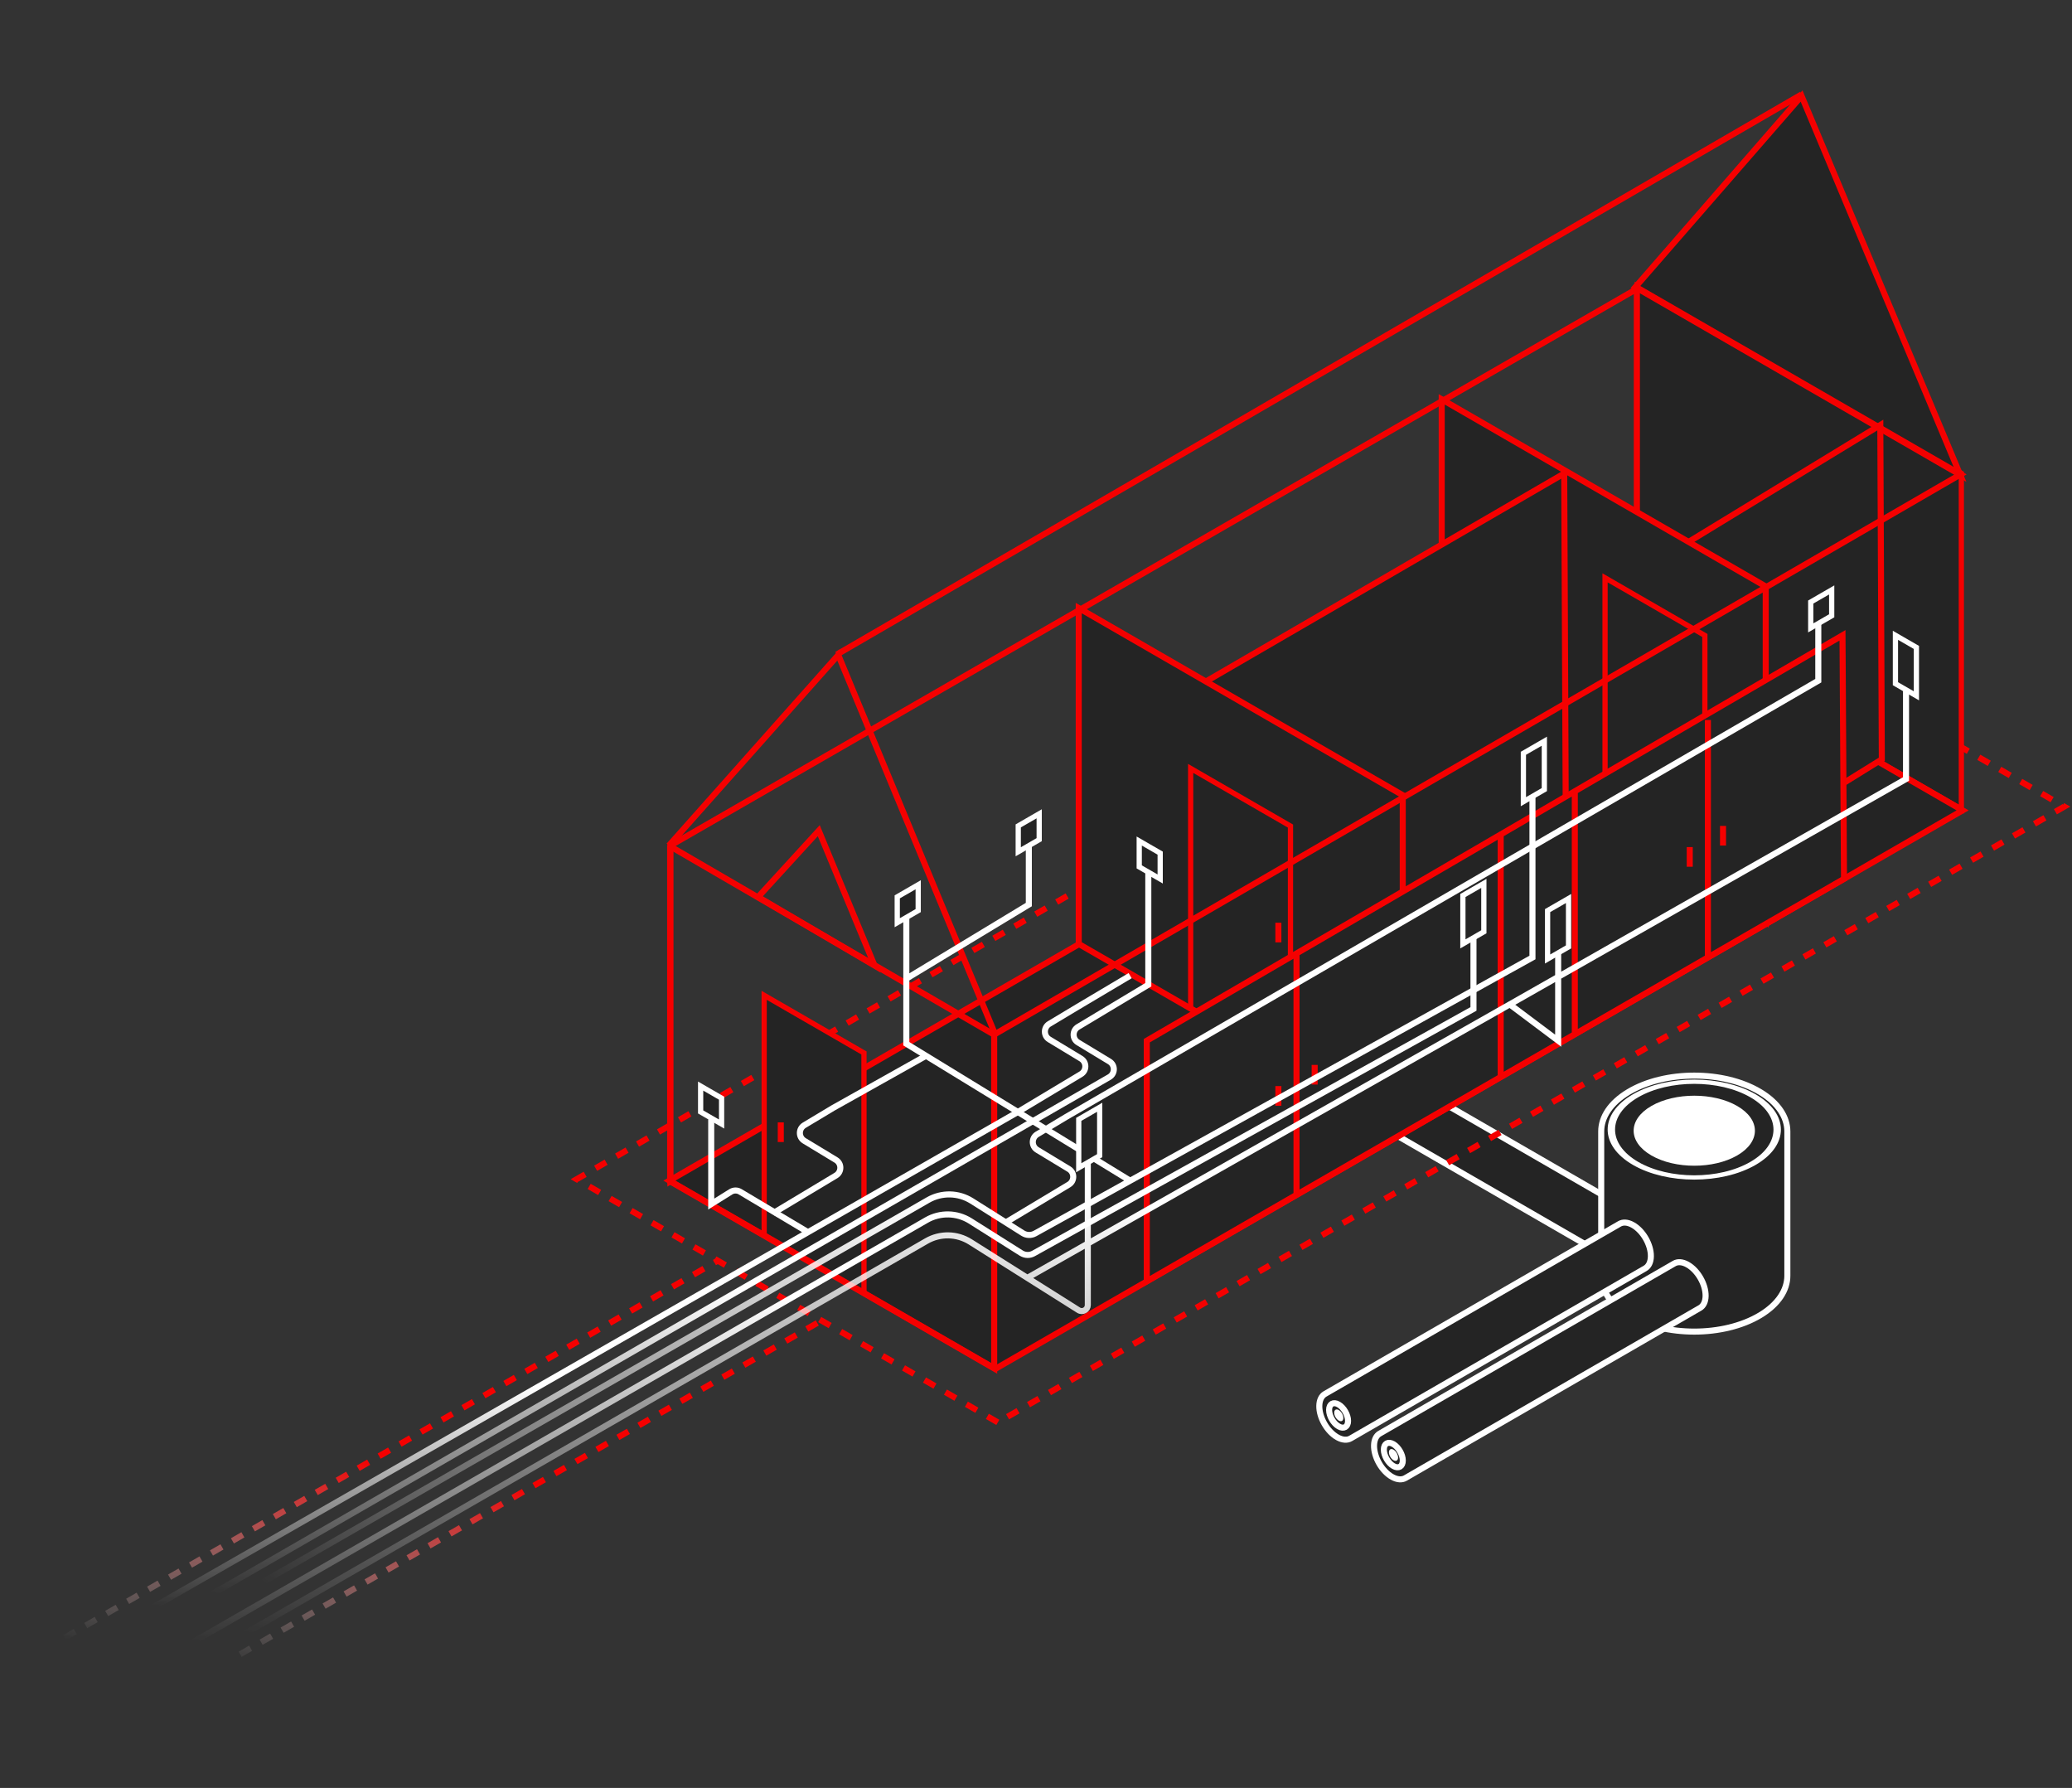 <svg width="685" height="591" viewBox="0 0 685 591" fill="none" xmlns="http://www.w3.org/2000/svg">
<rect x="0" y="0" width="685" height="591" fill="#333333" stroke="none"/>
<path fill-rule="evenodd" clip-rule="evenodd" d="M375.038 325.244C373.909 324.593 373.195 323.224 373.162 321.291C373.097 317.427 375.784 312.774 379.163 310.898C380.853 309.96 382.395 309.894 383.524 310.546L567.504 416.767C568.633 417.418 569.347 418.787 569.38 420.72C569.445 424.584 566.758 429.237 563.379 431.113C561.689 432.051 560.147 432.117 559.018 431.465L375.038 325.244Z" fill="#242424" stroke="white" stroke-width="2"/>
<circle cx="1.744" cy="1.744" r="1.744" transform="matrix(0.866 -0.5 3.17238e-05 -1 561.435 426.448)" fill="white"/>
<path d="M566.143 422.059C566.143 420.06 564.74 419.25 563.009 420.25C561.278 421.249 559.875 423.679 559.875 425.678C559.875 427.676 561.278 428.486 563.009 427.487C564.739 426.488 566.143 424.057 566.143 422.059Z" stroke="white" stroke-width="2"/>
<path fill-rule="evenodd" clip-rule="evenodd" d="M529.357 421.695C529.357 426.42 532.361 431.145 538.369 434.75C550.386 441.959 569.867 441.959 581.884 434.75C587.892 431.145 590.896 426.42 590.896 421.695V374.003C590.896 369.279 587.892 364.554 581.884 360.949C569.867 353.74 550.386 353.74 538.369 360.949C532.361 364.554 529.357 369.279 529.357 374.003V421.695Z" fill="#242424" stroke="white" stroke-width="2"/>
<circle cx="16.368" cy="16.368" r="16.368" transform="matrix(0.866 -0.5 0.866 0.5 531.777 373.753)" fill="white"/>
<circle cx="23.382" cy="23.382" r="22.382" transform="matrix(0.866 -0.5 0.866 0.5 519.627 373.381)" stroke="white" stroke-width="2"/>
<path fill-rule="evenodd" clip-rule="evenodd" d="M561.997 432.342C563.125 431.69 563.839 430.321 563.872 428.389C563.937 424.525 561.25 419.872 557.871 417.996C556.182 417.058 554.639 416.992 553.51 417.643L456.132 473.865C455.004 474.516 454.29 475.885 454.257 477.817C454.192 481.682 456.879 486.335 460.258 488.211C461.947 489.149 463.49 489.215 464.619 488.563L561.997 432.342Z" fill="#242424" stroke="white" stroke-width="2"/>
<circle cx="1.744" cy="1.744" r="1.744" transform="matrix(-0.866 -0.5 -3.17238e-05 -1 462.202 483.545)" fill="white"/>
<path d="M457.494 479.156C457.494 477.158 458.897 476.348 460.628 477.347C462.359 478.347 463.762 480.777 463.762 482.775C463.762 484.774 462.359 485.584 460.628 484.585C458.897 483.585 457.494 481.155 457.494 479.156Z" stroke="white" stroke-width="2"/>
<path fill-rule="evenodd" clip-rule="evenodd" d="M543.901 419.244C545.029 418.593 545.744 417.224 545.776 415.291C545.841 411.427 543.155 406.774 539.775 404.898C538.086 403.96 536.543 403.894 535.415 404.546L438.037 460.767C436.908 461.418 436.194 462.787 436.161 464.72C436.096 468.584 438.783 473.237 442.162 475.113C443.852 476.051 445.394 476.117 446.523 475.465L543.901 419.244Z" fill="#242424" stroke="white" stroke-width="2"/>
<circle cx="1.744" cy="1.744" r="1.744" transform="matrix(-0.866 -0.5 -3.17238e-05 -1 444.106 470.448)" fill="white"/>
<path d="M439.398 466.059C439.398 464.06 440.801 463.25 442.532 464.25C444.263 465.249 445.666 467.679 445.666 469.678C445.666 471.676 444.263 472.486 442.532 471.487C440.802 470.488 439.398 468.057 439.398 466.059Z" stroke="white" stroke-width="2"/>
<path d="M329.882 470.162L190.652 389.784L543.209 186.25L682.439 266.628L329.882 470.162Z" stroke="#F50000" stroke-width="2" stroke-dasharray="4 4"/>
<path d="M221.627 390.5V279.5L541.127 95.5V206.5L221.627 390.5Z" stroke="#F50000" stroke-width="2"/>
<rect width="123.695" height="111.019" transform="matrix(0.866 0.5 3.18907e-05 1 541.295 94.59)" fill="#242424" stroke="#F50000" stroke-width="2"/>
<path d="M329.067 452.47L221.299 390.254L541.066 205.65L648.834 267.866L329.067 452.47Z" fill="#242424" stroke="#F50000" stroke-width="2"/>
<path d="M14.486 545.327L237.373 416.653M79.392 546.813L271.668 436.451" stroke="url(#paint0_linear_295_880)" stroke-width="2" stroke-dasharray="4 4"/>
<path d="M221.128 279.5L277.128 216.5L328.628 341" stroke="#F50000" stroke-width="2"/>
<path d="M270.682 274.579L250.627 296.5L289.125 319.164L270.682 274.579Z" stroke="#F50000" stroke-width="2"/>
<path d="M276.645 216.35L595.635 31.195" stroke="#F50000" stroke-width="2"/>
<path d="M595.601 31.742L540.628 94.916L648.022 156.925L595.601 31.742Z" fill="#242424" stroke="#F50000" stroke-width="2"/>
<path d="M221.551 279.47L221.553 334.98L221.554 390.489L328.675 452.34L328.672 341.321" stroke="#F50000" stroke-width="2"/>
<path d="M557.627 291V179.5L621.627 140.5L622.127 251L557.627 291Z" fill="#242424" stroke="#F50000" stroke-width="2"/>
<path d="M583.751 304.87L583.748 193.851L476.627 132L476.629 187.509L476.63 243.019L583.751 304.87Z" fill="#242424" stroke="#F50000" stroke-width="2"/>
<rect width="38.107" height="79.171" transform="matrix(0.866 0.5 3.18907e-05 1 252.628 329)" fill="#242424" stroke="#F50000" stroke-width="2"/>
<path d="M258.127 371V377.5" stroke="#F50000" stroke-width="2"/>
<path d="M399.127 335.5V225L517.127 156.5L517.627 267L399.127 335.5Z" fill="#242424" stroke="#F50000" stroke-width="2"/>
<path d="M463.751 373.87L463.748 262.851L356.627 201L356.629 256.509L356.63 312.019L463.751 373.87Z" fill="#242424" stroke="#F50000" stroke-width="2"/>
<rect width="38.107" height="79.171" transform="matrix(0.866 0.5 3.18907e-05 1 393.627 254)" fill="#242424" stroke="#F50000" stroke-width="2"/>
<rect width="38.107" height="79.171" transform="matrix(0.866 0.5 3.18907e-05 1 530.627 191)" fill="#242424" stroke="#F50000" stroke-width="2"/>
<path d="M379.127 423.5V344L428.627 315.161L496.127 275.835L520.627 261.561L609.127 210L609.627 290.5L564.627 316.465L520.627 341.854L496.127 355.99L428.627 394.938L379.127 423.5Z" fill="#242424"/>
<path d="M428.627 315.161L379.127 344V423.5L428.627 394.938M428.627 315.161V394.938M428.627 315.161L496.127 275.835M428.627 394.938L496.127 355.99M496.127 275.835V355.99M496.127 275.835L520.627 261.561M496.127 355.99L520.627 341.854M520.627 261.561L609.127 210L609.627 290.5L564.627 316.465M520.627 261.561V301.707V341.854M520.627 341.854L564.627 316.465M564.627 238V316.465" stroke="#F50000" stroke-width="2"/>
<path d="M221.128 279.5L328.628 342L648.163 156.805L540.395 94.59" stroke="#F50000" stroke-width="2"/>
<path d="M422.627 359V365.5" stroke="#F50000" stroke-width="2"/>
<path d="M434.627 352V358.5" stroke="#F50000" stroke-width="2"/>
<path d="M422.627 305V311.5" stroke="#F50000" stroke-width="2"/>
<path d="M558.627 280V286.5" stroke="#F50000" stroke-width="2"/>
<path d="M569.627 273V279.5" stroke="#F50000" stroke-width="2"/>
<path d="M65.627 548.819L306.313 410.212C310.812 407.621 316.375 407.732 320.766 410.501L339.627 422.391M359.627 384.5L359.627 431.375C359.627 432.949 357.892 433.906 356.56 433.067L339.627 422.391M339.627 422.391L499.127 332M499.127 332L515.127 344L515.127 313M499.127 332L630.127 257.5C630.127 247.833 630.127 228.5 630.127 228.5" stroke="url(#paint1_linear_295_880)" stroke-width="2"/>
<path d="M52.127 549.5L306.315 403.286C310.813 400.698 316.373 400.811 320.762 403.578L337.622 414.207C338.858 414.987 340.421 415.03 341.698 414.32L487.127 333.5L487.127 309.5" stroke="url(#paint2_linear_295_880)" stroke-width="2"/>
<path d="M44.128 547.5L306.819 396.668C311.316 394.086 316.871 394.201 321.257 396.966L338.125 407.6C339.36 408.379 340.921 408.423 342.198 407.715L373.628 390.279M506.628 261.5L506.628 316.5L373.628 390.279M373.628 390.279L299.627 345L299.627 323.5M299.627 299L299.627 323.5M299.627 323.5L340.128 299L340.128 275" stroke="url(#paint3_linear_295_880)" stroke-width="2"/>
<path d="M36.127 546.5L366.726 356.036C368.704 354.896 368.735 352.052 366.781 350.87L356.386 344.578C354.453 343.408 354.458 340.601 356.396 339.439L365.877 333.75L379.627 325.5V288" stroke="url(#paint4_linear_295_880)" stroke-width="2"/>
<path d="M336.627 367.5L357.358 355.061C359.296 353.899 359.301 351.092 357.368 349.922L346.886 343.578C344.953 342.408 344.958 339.601 346.896 338.439L356.377 332.75L373.627 322.5" stroke="white" stroke-width="2"/>
<path d="M255.627 401L276.358 388.561C278.296 387.399 278.301 384.592 276.368 383.422L265.886 377.078C263.953 375.908 263.958 373.101 265.896 371.939L275.377 366.25L306.127 349" stroke="white" stroke-width="2"/>
<path d="M332.627 404L353.358 391.561C355.296 390.399 355.301 387.592 353.368 386.422L342.886 380.078C340.953 378.908 340.958 376.101 342.896 374.939L352.377 369.25L601.127 225V205" stroke="white" stroke-width="2"/>
<path d="M26.627 545L267.127 407.294M336.627 367.5L267.127 407.294M267.127 407.294L244.7 393.937C243.734 393.362 242.528 393.374 241.575 393.97L235.127 398V370" stroke="url(#paint5_linear_295_880)" stroke-width="2"/>
<rect width="7.999" height="15.998" transform="matrix(0.866 -0.5 -3.18351e-05 1 356.629 370)" fill="#242424" stroke="white" stroke-width="2"/>
<rect width="7.999" height="8.546" transform="matrix(0.866 -0.5 -3.18351e-05 1 296.627 296.453)" fill="#242424" stroke="white" stroke-width="2"/>
<rect width="7.999" height="8.546" transform="matrix(0.866 -0.5 -3.18351e-05 1 598.628 199)" fill="#242424" stroke="white" stroke-width="2"/>
<rect width="7.999" height="8.546" transform="matrix(0.866 -0.5 -3.18351e-05 1 336.628 273)" fill="#242424" stroke="white" stroke-width="2"/>
<rect width="7.999" height="8.546" transform="matrix(-0.866 -0.5 3.18351e-05 1 383.555 282)" fill="#242424" stroke="white" stroke-width="2"/>
<rect width="7.999" height="8.546" transform="matrix(-0.866 -0.5 3.18351e-05 1 238.555 363)" fill="#242424" stroke="white" stroke-width="2"/>
<rect width="7.999" height="15.998" transform="matrix(0.866 -0.5 -3.18351e-05 1 483.629 296)" fill="#242424" stroke="white" stroke-width="2"/>
<rect width="7.999" height="15.998" transform="matrix(0.866 -0.5 -3.18351e-05 1 503.629 249)" fill="#242424" stroke="white" stroke-width="2"/>
<rect width="7.999" height="15.998" transform="matrix(0.866 -0.5 -3.18351e-05 1 511.629 301)" fill="#242424" stroke="white" stroke-width="2"/>
<rect width="7.999" height="15.998" transform="matrix(-0.866 -0.5 3.18351e-05 1 633.555 214)" fill="#242424" stroke="white" stroke-width="2"/>
<defs>
<linearGradient id="paint0_linear_295_880" x1="151.196" y1="487.306" x2="138.589" y2="561.656" gradientUnits="userSpaceOnUse">
<stop stop-color="#F50000"/>
<stop offset="1" stop-color="white" stop-opacity="0"/>
</linearGradient>
<linearGradient id="paint1_linear_295_880" x1="377.589" y1="398.459" x2="338.342" y2="591.778" gradientUnits="userSpaceOnUse">
<stop stop-color="white"/>
<stop offset="1" stop-color="white" stop-opacity="0"/>
</linearGradient>
<linearGradient id="paint2_linear_295_880" x1="289.066" y1="431.268" x2="275.877" y2="563.569" gradientUnits="userSpaceOnUse">
<stop stop-color="white"/>
<stop offset="1" stop-color="white" stop-opacity="0"/>
</linearGradient>
<linearGradient id="paint3_linear_295_880" x1="282" y1="381" x2="135" y2="562" gradientUnits="userSpaceOnUse">
<stop stop-color="white"/>
<stop offset="1" stop-color="white" stop-opacity="0"/>
</linearGradient>
<linearGradient id="paint4_linear_295_880" x1="218.263" y1="422.711" x2="200.478" y2="545.428" gradientUnits="userSpaceOnUse">
<stop stop-color="white"/>
<stop offset="1" stop-color="white" stop-opacity="0"/>
</linearGradient>
<linearGradient id="paint5_linear_295_880" x1="191" y1="460" x2="181.627" y2="545" gradientUnits="userSpaceOnUse">
<stop stop-color="white"/>
<stop offset="1" stop-color="white" stop-opacity="0"/>
</linearGradient>
</defs>
</svg>
